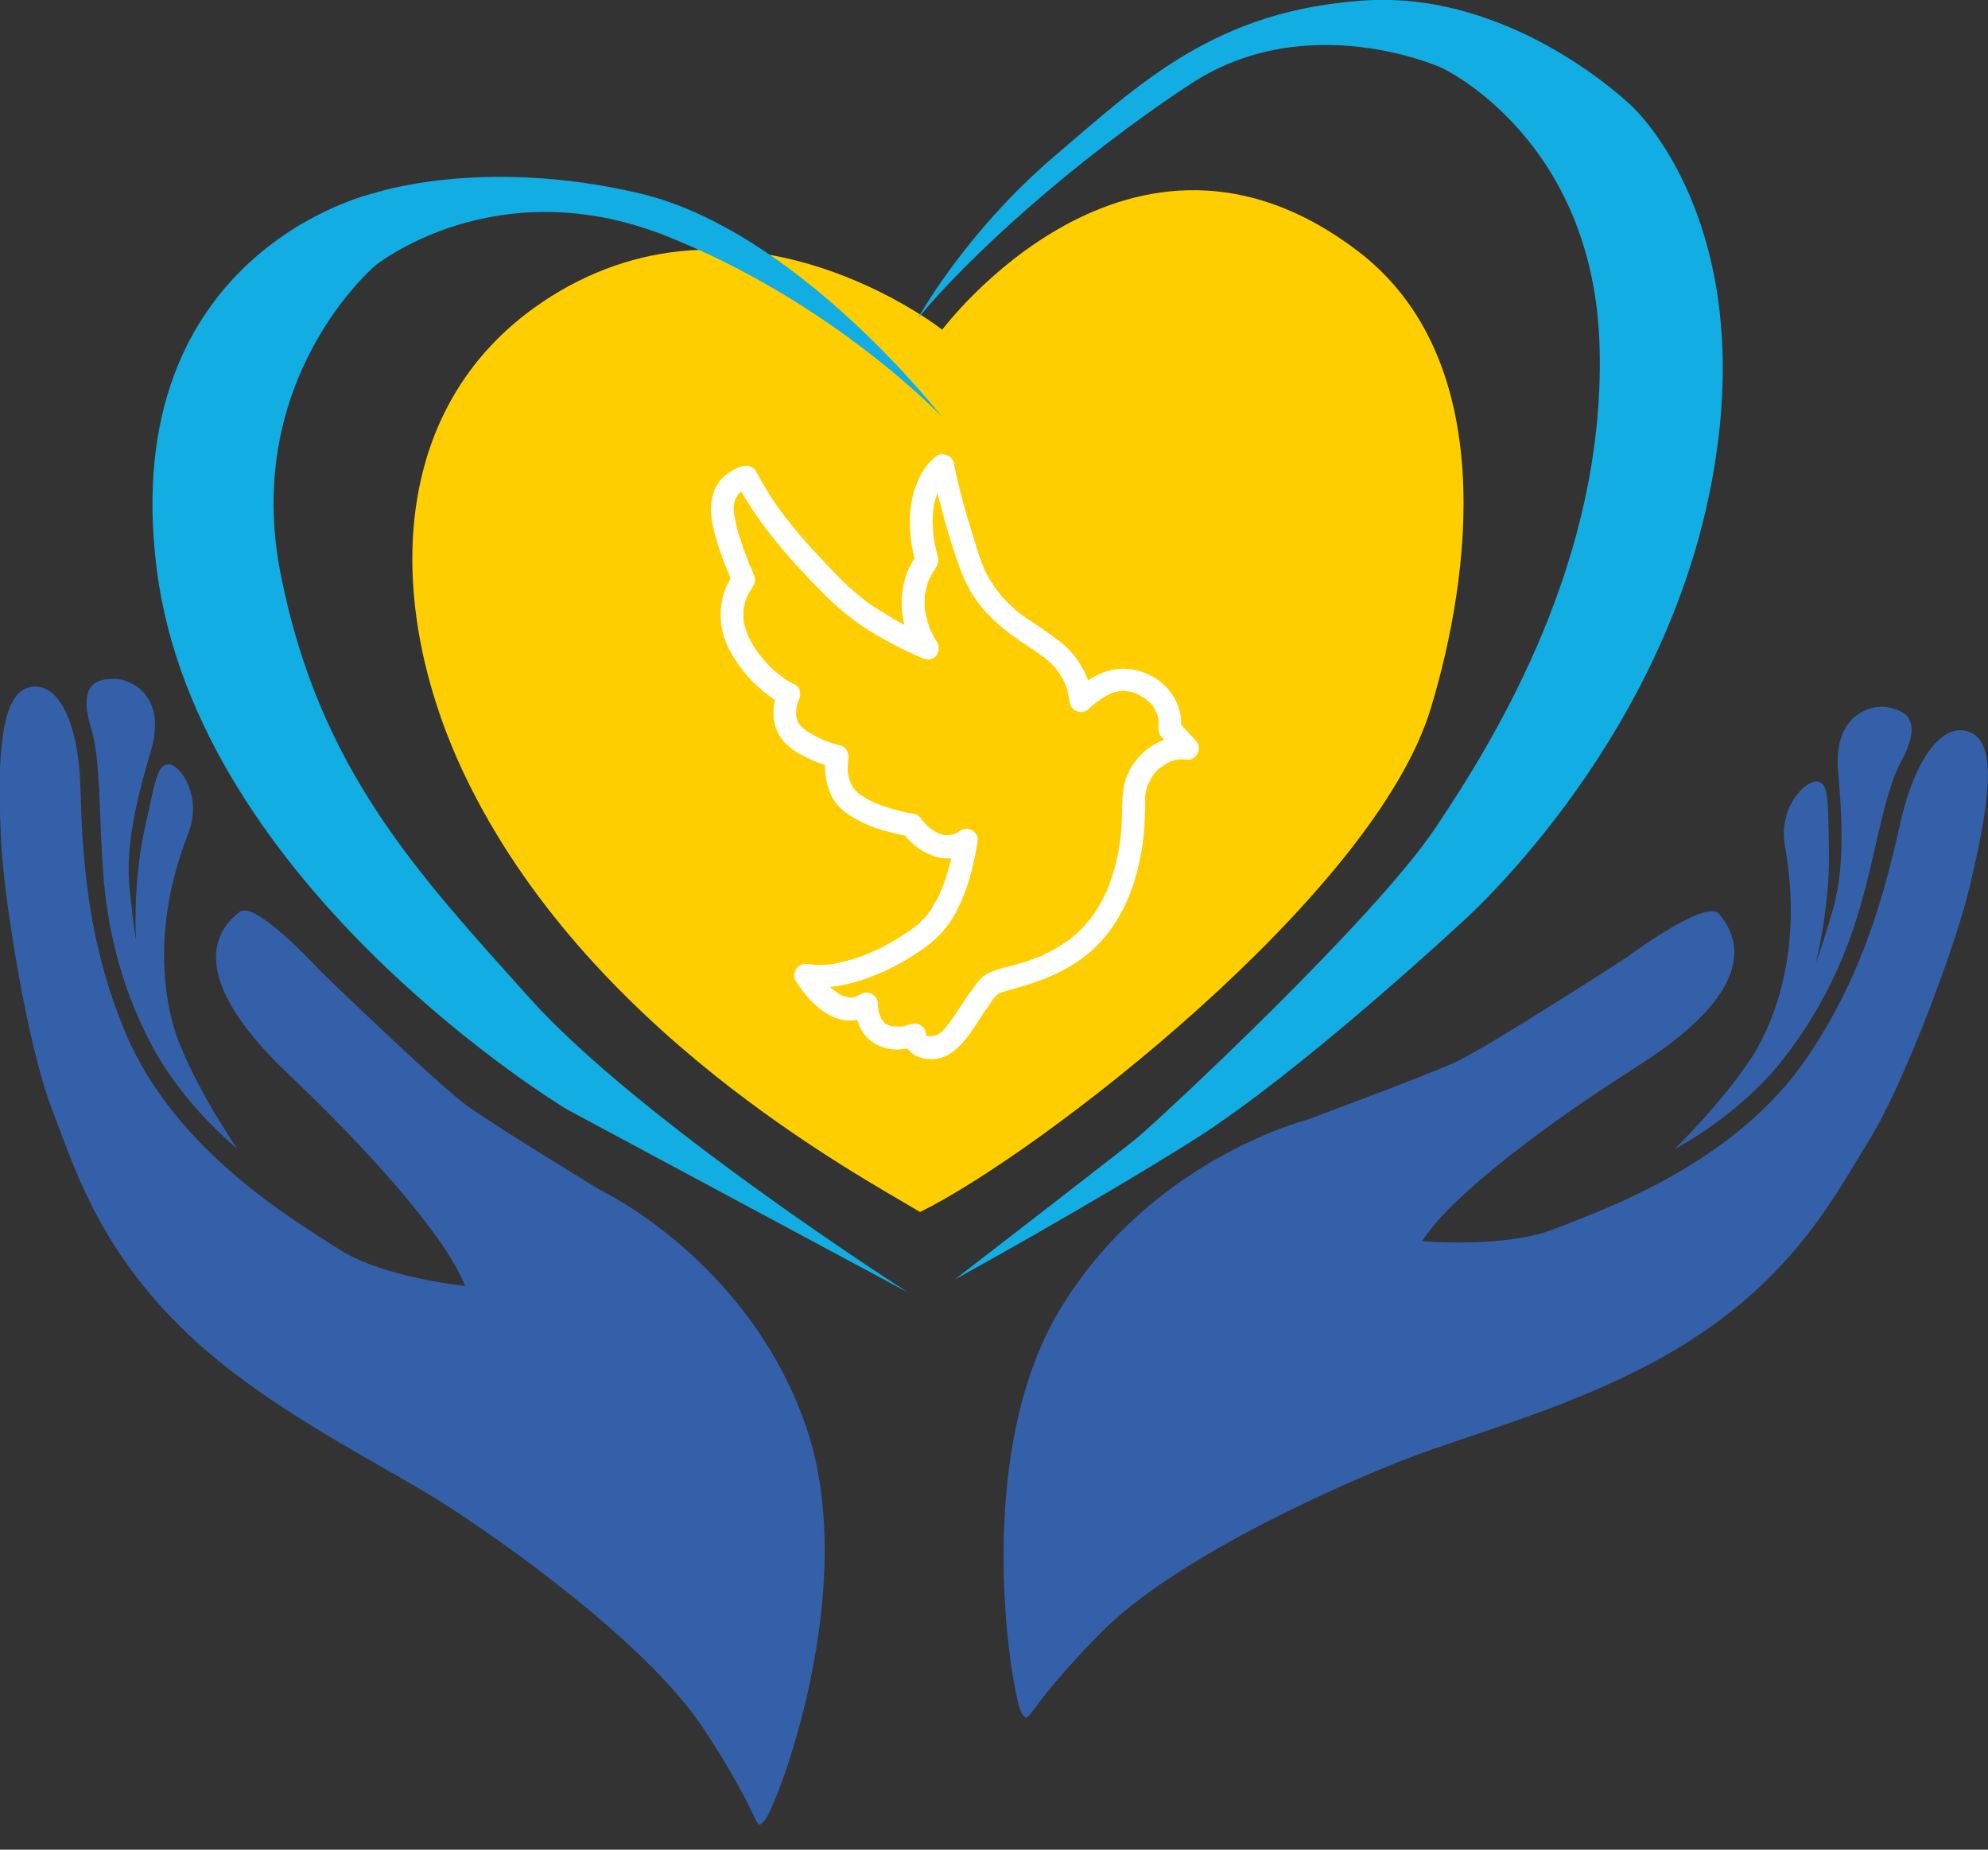 <svg width="43" height="40" viewBox="0 0 43 40" fill="none" xmlns="http://www.w3.org/2000/svg" xmlns:xlink="http://www.w3.org/1999/xlink">
	<rect x="0" y="0" width="43" height="40" fill="#333333" stroke="none"/>
	<desc>
			Created with Pixso.
	</desc>
	<defs/>
	<path id="Vector" d="M19.9 26.21C18.52 25.38 12.67 22.27 10.04 16.74C8.3 13.07 8.34 8.66 11.92 6.41C16.12 3.77 20.38 7.13 20.38 7.13C20.38 7.13 24.45 1.68 29.37 5.43C32.44 7.77 31.81 12.47 30.95 15.31C29.74 19.36 22.44 24.97 19.9 26.21Z" fill="#FFCE00" fill-opacity="1" fill-rule="nonzero"/>
	<path id="Vector" d="M17.4 30.75C16.13 27.22 12.99 25.74 12.99 25.74C12.99 25.74 10.79 24.4 10.14 23.94C9.49 23.48 6.93 21 6.93 21C6.93 21 5.52 19.45 5.18 19.72C4.84 19.99 3.81 20.93 6.25 23.24C8.68 25.55 9.55 26.87 9.77 27.24C9.99 27.61 10.06 27.81 10.06 27.81C10.06 27.81 8.29 27.63 7.34 27.02C6.39 26.41 3.8 24.9 2.72 22.35C1.87 20.33 1.78 18.47 1.74 17.04C1.7 15.6 1.24 14.66 0.58 14.88C-0.08 15.11 -0.03 16.9 0.02 18.13C0.07 19.35 0.58 22.56 1.11 23.95C1.65 25.33 2.24 27.51 4.99 29.64C6.54 30.83 8.29 31.71 9.38 32.38C10.47 33.05 13.93 35.42 15.23 37.4C16.53 39.38 16.3 39.62 16.53 39.38C16.77 39.15 18.68 34.28 17.4 30.75L17.4 30.75Z" fill="#3460A9" fill-opacity="1" fill-rule="nonzero"/>
	<path id="Vector" d="M1.98 15.78C1.66 14.75 2.13 14.69 2.44 14.68C2.75 14.66 3.64 14.98 3.26 16.25C2.85 17.63 2.72 18.48 2.81 19.28C2.89 20.08 2.94 20.33 2.94 20.33C2.94 20.33 2.87 19.12 3.12 17.97C3.37 16.82 3.41 16.53 3.65 16.53C3.89 16.53 4.39 17.2 4.07 18.03C3.16 20.35 3.67 22.07 3.9 22.61C4.34 23.7 5.13 24.84 5.13 24.84C5.13 24.84 3.97 23.91 3.28 22.6C2.31 20.77 2.25 19.12 2.21 18.55C2.15 17.63 2.17 16.42 1.98 15.78L1.98 15.78Z" fill="#3460A9" fill-opacity="1" fill-rule="nonzero"/>
	<path id="Vector" d="M22.92 28.33C24.87 25.08 28.26 24.22 28.26 24.22C28.26 24.22 30.71 23.31 31.44 22.99C32.17 22.66 35.19 20.7 35.19 20.7C35.19 20.7 36.89 19.43 37.18 19.76C37.46 20.1 38.3 21.23 35.43 23.05C32.57 24.87 31.45 26.01 31.16 26.33C30.87 26.66 30.76 26.84 30.76 26.84C30.76 26.84 32.55 27 33.61 26.58C34.68 26.16 37.54 25.17 39.1 22.85C40.34 21.02 40.79 19.19 41.11 17.77C41.43 16.36 42.07 15.52 42.68 15.87C43.29 16.21 42.88 17.99 42.6 19.19C42.32 20.39 41.18 23.48 40.38 24.74C39.59 26.01 38.58 28.05 35.43 29.63C33.67 30.52 31.76 31.04 30.55 31.5C29.34 31.95 25.45 33.62 23.78 35.34C22.1 37.05 22.29 37.33 22.1 37.05C21.91 36.77 20.97 31.57 22.92 28.33L22.92 28.33Z" fill="#3460A9" fill-opacity="1" fill-rule="nonzero"/>
	<path id="Vector" d="M41.11 16.49C41.63 15.53 41.18 15.38 40.87 15.3C40.57 15.22 39.63 15.37 39.76 16.71C39.89 18.15 39.85 19.01 39.61 19.79C39.38 20.57 39.28 20.81 39.28 20.81C39.28 20.81 39.58 19.62 39.56 18.43C39.54 17.24 39.55 16.95 39.31 16.9C39.08 16.86 38.45 17.43 38.61 18.31C39.05 20.79 38.21 22.38 37.88 22.88C37.23 23.87 36.22 24.85 36.22 24.85C36.22 24.85 37.56 24.16 38.5 22.99C39.81 21.37 40.2 19.74 40.35 19.19C40.59 18.28 40.79 17.08 41.11 16.49L41.11 16.49Z" fill="#3460A9" fill-opacity="1" fill-rule="nonzero"/>
	<path id="Vector" d="M19.85 6.89C19.85 6.89 20.86 5.05 22.77 3.41C24.68 1.78 26.29 0.22 29.52 0.01C32.76 -0.2 35.3 2.3 35.3 2.3C35.3 2.3 38.12 4.84 37 10.54C35.89 16.24 31.57 19.99 31.57 19.99C31.57 19.99 28.16 23.16 25.87 24.62C23.57 26.07 20.65 27.67 20.65 27.67C20.65 27.67 24.06 25.04 24.58 24.62C25.1 24.19 29.73 19.88 31.05 17.9C32.38 15.92 34.71 12.1 34.6 7.55C34.5 3 31.19 1.47 31.19 1.47C31.19 1.47 28.3 0.15 25.76 1.81C23.22 3.48 20.93 5.57 19.85 6.89L19.85 6.89Z" fill="#12ADE2" fill-opacity="1" fill-rule="nonzero"/>
	<path id="Vector" d="M20.37 9.01C20.37 9.01 17.24 4.98 13.83 4.18C10.42 3.38 8.08 4.18 8.08 4.18C8.08 4.18 2.52 5.43 3.39 12.31C4.26 19.19 12.26 23.99 12.26 23.99L19.64 27.95C19.64 27.95 13.86 24.26 11.46 21.59C9.06 18.91 6.9 16.65 6.07 12.41C5.23 8.17 8.12 5.74 8.12 5.74C8.12 5.74 10.69 3.66 14.35 5.08C18 6.51 20.37 9.01 20.37 9.01L20.37 9.01Z" fill="#12ADE2" fill-opacity="1" fill-rule="nonzero"/>
	<path id="Vector" d="M25.53 15.83C25.58 15.59 25.53 15.33 25.41 15.11C25.16 14.64 24.56 14.37 24.04 14.49C23.72 14.56 23.44 14.76 23.2 14.99L23.63 15.16C23.61 14.89 23.52 14.62 23.38 14.39C23.25 14.17 23.07 13.97 22.85 13.82C22.69 13.69 22.51 13.58 22.34 13.46C22.25 13.4 22.17 13.35 22.09 13.29C22.05 13.25 22.13 13.32 22.09 13.29C22.08 13.28 22.07 13.27 22.06 13.27C22.04 13.25 22.02 13.23 22 13.22C21.96 13.18 21.92 13.15 21.88 13.11C21.8 13.04 21.73 12.96 21.66 12.89C21.64 12.86 21.62 12.84 21.61 12.82C21.6 12.81 21.59 12.8 21.58 12.79C21.55 12.75 21.61 12.83 21.59 12.8C21.55 12.75 21.51 12.7 21.48 12.64C21.41 12.54 21.35 12.44 21.3 12.33C21.29 12.3 21.27 12.27 21.26 12.23C21.26 12.24 21.28 12.28 21.26 12.24C21.26 12.22 21.25 12.2 21.24 12.19C21.21 12.11 21.19 12.04 21.16 11.96C21.07 11.67 20.98 11.38 20.89 11.08C20.79 10.73 20.7 10.37 20.63 10.01C20.6 9.86 20.39 9.77 20.26 9.86C19.84 10.18 19.68 10.77 19.68 11.28C19.68 11.59 19.73 11.9 19.81 12.2L19.87 11.96C19.54 12.35 19.44 12.92 19.54 13.41C19.59 13.67 19.71 13.93 19.85 14.15L20.18 13.81C19.81 13.65 19.45 13.47 19.11 13.25C19.02 13.2 18.94 13.14 18.85 13.09C18.81 13.06 18.77 13.03 18.73 13C18.71 12.99 18.69 12.97 18.68 12.96C18.67 12.95 18.65 12.94 18.64 12.93C18.66 12.95 18.66 12.94 18.64 12.93C18.48 12.8 18.32 12.66 18.17 12.51C17.89 12.22 17.61 11.93 17.35 11.63C17.24 11.5 17.14 11.38 17.04 11.25C17.03 11.24 17.02 11.22 17 11.21C17 11.2 17 11.2 16.99 11.19C16.97 11.17 17.02 11.23 17 11.2C16.98 11.17 16.95 11.14 16.93 11.11C16.89 11.06 16.85 11 16.81 10.95C16.64 10.7 16.49 10.45 16.35 10.19C16.3 10.09 16.18 10.06 16.07 10.08C15.93 10.11 15.81 10.19 15.7 10.27C15.49 10.44 15.38 10.71 15.38 10.98C15.37 11.2 15.43 11.43 15.49 11.65C15.55 11.86 15.63 12.08 15.71 12.28C15.76 12.41 15.82 12.54 15.87 12.67L15.91 12.37C15.63 12.69 15.54 13.15 15.61 13.56C15.66 13.89 15.84 14.2 16.04 14.46C16.21 14.69 16.41 14.88 16.64 15.05C16.73 15.12 16.83 15.19 16.94 15.23L16.85 14.9C16.71 15.19 16.68 15.54 16.82 15.83C16.91 16.03 17.09 16.18 17.27 16.29C17.43 16.38 17.6 16.46 17.77 16.52C17.86 16.55 17.95 16.58 18.04 16.6L17.87 16.3C17.81 16.6 17.85 16.92 17.98 17.2C18.09 17.44 18.3 17.6 18.53 17.72C18.76 17.85 19.01 17.94 19.27 18C19.41 18.04 19.56 18.07 19.71 18.09L19.5 17.96C19.65 18.2 19.89 18.4 20.16 18.5C20.46 18.62 20.83 18.57 21.07 18.35L20.65 18.18C20.65 18.22 20.67 18.09 20.66 18.14C20.65 18.17 20.65 18.2 20.64 18.23C20.63 18.34 20.61 18.44 20.58 18.54C20.55 18.68 20.51 18.81 20.47 18.95C20.44 19.03 20.42 19.1 20.39 19.18C20.38 19.2 20.37 19.22 20.37 19.24C20.36 19.24 20.36 19.25 20.36 19.26C20.34 19.3 20.36 19.24 20.36 19.24C20.34 19.28 20.33 19.33 20.31 19.37C20.27 19.44 20.23 19.51 20.19 19.58C20.17 19.62 20.15 19.65 20.13 19.69C20.11 19.7 20.1 19.72 20.09 19.74C20.08 19.75 20.04 19.8 20.07 19.77C20.09 19.74 20.05 19.79 20.04 19.8C20.03 19.81 20.02 19.83 20.01 19.84C19.98 19.87 19.95 19.9 19.92 19.93C19.89 19.96 19.86 19.99 19.83 20.01C19.81 20.03 19.79 20.04 19.77 20.06C19.75 20.08 19.81 20.03 19.78 20.05C19.77 20.06 19.76 20.07 19.74 20.08C19.57 20.2 19.39 20.32 19.2 20.42C19.11 20.47 19.02 20.52 18.92 20.56C18.9 20.57 18.87 20.58 18.85 20.59C18.83 20.6 18.76 20.63 18.82 20.61C18.76 20.63 18.71 20.65 18.66 20.67C18.45 20.75 18.22 20.81 18 20.85C17.99 20.85 17.97 20.85 17.96 20.85C17.99 20.85 18 20.85 17.97 20.85C17.94 20.86 17.92 20.86 17.89 20.86C17.84 20.86 17.79 20.87 17.74 20.87C17.69 20.87 17.64 20.87 17.59 20.86C17.56 20.86 17.54 20.85 17.52 20.86C17.52 20.86 17.58 20.87 17.54 20.86C17.52 20.86 17.51 20.85 17.49 20.85C17.39 20.83 17.3 20.86 17.23 20.94C17.17 21.02 17.16 21.13 17.21 21.21C17.3 21.35 17.4 21.49 17.51 21.61C17.71 21.82 17.96 22.01 18.25 22.06C18.47 22.09 18.68 22.05 18.86 21.93L18.49 21.72C18.49 21.9 18.54 22.09 18.62 22.25C18.79 22.58 19.16 22.73 19.51 22.69C19.65 22.68 19.78 22.65 19.91 22.59L19.54 22.38C19.54 22.47 19.57 22.57 19.61 22.64C19.71 22.81 19.88 22.89 20.07 22.9C20.26 22.92 20.44 22.87 20.59 22.76C20.73 22.66 20.85 22.52 20.96 22.38C21.06 22.24 21.15 22.1 21.24 21.96C21.28 21.89 21.33 21.82 21.38 21.76C21.4 21.73 21.42 21.7 21.44 21.67C21.45 21.65 21.46 21.64 21.47 21.62C21.5 21.57 21.44 21.66 21.47 21.62C21.51 21.57 21.55 21.53 21.59 21.49C21.63 21.46 21.55 21.52 21.58 21.5C21.59 21.5 21.6 21.49 21.61 21.48C21.61 21.48 21.63 21.47 21.63 21.47C21.58 21.51 21.58 21.49 21.61 21.48C21.71 21.44 21.81 21.42 21.9 21.39C22.62 21.2 23.32 20.91 23.83 20.34C24.42 19.68 24.67 18.81 24.75 17.94C24.76 17.79 24.76 17.63 24.77 17.48C24.77 17.41 24.77 17.35 24.77 17.29C24.77 17.26 24.77 17.24 24.77 17.22C24.77 17.21 24.78 17.13 24.77 17.18C24.77 17.22 24.78 17.14 24.78 17.13C24.79 17.11 24.79 17.08 24.8 17.06C24.81 17.03 24.81 17.01 24.82 16.99C24.82 16.98 24.83 16.97 24.83 16.96C24.85 16.92 24.83 16.96 24.83 16.97C24.85 16.93 24.87 16.88 24.9 16.83C24.91 16.81 24.92 16.79 24.93 16.78C24.94 16.77 24.95 16.76 24.95 16.75C24.97 16.73 24.96 16.72 24.95 16.76C24.96 16.72 25.01 16.68 25.04 16.65C25.06 16.64 25.07 16.62 25.09 16.61C25.1 16.6 25.1 16.59 25.11 16.59C25.15 16.56 25.11 16.59 25.1 16.59C25.15 16.58 25.19 16.54 25.23 16.51C25.25 16.5 25.27 16.49 25.29 16.48C25.31 16.47 25.31 16.46 25.28 16.49C25.28 16.48 25.3 16.48 25.31 16.47C25.36 16.46 25.4 16.44 25.45 16.43C25.46 16.43 25.47 16.43 25.48 16.43C25.52 16.42 25.43 16.43 25.47 16.43C25.49 16.43 25.51 16.42 25.54 16.42C25.59 16.42 25.64 16.42 25.69 16.43C25.78 16.44 25.88 16.36 25.91 16.28C25.95 16.19 25.93 16.08 25.86 16.01C25.73 15.87 25.6 15.73 25.47 15.59C25.39 15.5 25.21 15.5 25.13 15.59C25.03 15.69 25.03 15.84 25.13 15.94C25.26 16.08 25.39 16.22 25.52 16.36C25.57 16.22 25.63 16.08 25.69 15.94C25.25 15.89 24.83 16.11 24.57 16.45C24.44 16.61 24.35 16.8 24.31 17.01C24.27 17.18 24.28 17.34 24.27 17.51C24.27 17.67 24.26 17.82 24.25 17.97C24.25 18.02 24.24 18.06 24.24 18.1C24.24 18.12 24.23 18.14 24.23 18.17C24.23 18.18 24.23 18.19 24.23 18.2C24.22 18.25 24.23 18.16 24.23 18.19C24.21 18.28 24.2 18.38 24.18 18.47C24.14 18.67 24.09 18.86 24.02 19.05C24.01 19.1 23.99 19.14 23.97 19.19C23.97 19.2 23.96 19.21 23.96 19.23C23.94 19.26 23.97 19.19 23.96 19.22C23.95 19.25 23.94 19.28 23.92 19.3C23.88 19.4 23.83 19.49 23.78 19.58C23.72 19.68 23.66 19.77 23.59 19.86C23.59 19.87 23.56 19.9 23.58 19.88C23.6 19.85 23.57 19.89 23.57 19.89C23.55 19.91 23.53 19.93 23.51 19.95C23.48 20 23.44 20.04 23.4 20.08C23.33 20.15 23.25 20.22 23.18 20.28C23.17 20.29 23.16 20.3 23.15 20.31C23.11 20.34 23.15 20.31 23.15 20.3C23.15 20.32 23.11 20.34 23.09 20.35C23.05 20.37 23.01 20.4 22.97 20.43C22.82 20.53 22.65 20.61 22.49 20.69C22.45 20.7 22.5 20.68 22.5 20.68C22.5 20.68 22.48 20.69 22.47 20.69C22.45 20.7 22.43 20.71 22.41 20.71C22.37 20.73 22.34 20.74 22.29 20.76C22.22 20.79 22.15 20.81 22.07 20.83C21.85 20.9 21.6 20.94 21.39 21.04C21.27 21.1 21.18 21.19 21.11 21.29C21.01 21.42 20.91 21.56 20.82 21.7C20.73 21.84 20.64 21.98 20.54 22.11C20.54 22.12 20.53 22.13 20.53 22.14C20.53 22.13 20.56 22.09 20.54 22.12C20.53 22.14 20.51 22.15 20.5 22.16C20.48 22.19 20.45 22.22 20.43 22.25C20.41 22.27 20.38 22.3 20.36 22.32C20.34 22.33 20.33 22.34 20.32 22.35C20.32 22.35 20.37 22.31 20.34 22.33C20.33 22.34 20.32 22.34 20.32 22.35C20.29 22.37 20.26 22.38 20.24 22.39C20.21 22.41 20.3 22.37 20.27 22.38C20.26 22.38 20.26 22.39 20.25 22.39C20.24 22.39 20.22 22.4 20.21 22.4C20.2 22.4 20.17 22.41 20.17 22.41C20.17 22.41 20.23 22.4 20.18 22.4C20.15 22.41 20.13 22.41 20.11 22.41C20.1 22.41 20.04 22.4 20.08 22.41C20.13 22.42 20.07 22.4 20.05 22.4C20 22.39 20.09 22.42 20.06 22.41C20.05 22.4 20.04 22.39 20.03 22.39C20 22.37 20.07 22.43 20.04 22.39C20.04 22.39 20.03 22.39 20.03 22.38C20.01 22.36 20.06 22.43 20.05 22.41C20.04 22.4 20.01 22.33 20.03 22.38C20.05 22.43 20.03 22.38 20.03 22.36C20.03 22.36 20.03 22.34 20.03 22.34C20.02 22.34 20.04 22.41 20.03 22.4C20.03 22.4 20.03 22.39 20.03 22.39C20.03 22.39 20.03 22.38 20.03 22.38C20.03 22.29 19.98 22.21 19.91 22.17C19.83 22.12 19.74 22.13 19.66 22.17C19.78 22.11 19.66 22.16 19.62 22.17C19.59 22.18 19.56 22.19 19.53 22.2C19.52 22.2 19.51 22.2 19.49 22.2C19.53 22.2 19.54 22.2 19.51 22.2C19.49 22.2 19.47 22.2 19.45 22.2C19.41 22.2 19.36 22.2 19.31 22.2C19.37 22.2 19.28 22.19 19.27 22.19C19.25 22.18 19.23 22.17 19.21 22.17C19.18 22.16 19.18 22.16 19.2 22.17C19.19 22.16 19.19 22.16 19.18 22.15C19.16 22.14 19.15 22.14 19.14 22.13C19.1 22.11 19.18 22.17 19.13 22.12C19.12 22.11 19.11 22.1 19.1 22.08C19.09 22.07 19.08 22.06 19.07 22.04C19.06 22.03 19.06 22.02 19.05 22C19.05 21.99 19.02 21.94 19.04 21.98C19.06 22.02 19.04 21.97 19.03 21.96C19.03 21.95 19.02 21.93 19.02 21.92C19.01 21.89 19.01 21.87 19 21.84C19 21.82 18.98 21.74 18.99 21.79C19 21.85 18.99 21.78 18.99 21.77C18.99 21.75 18.99 21.73 18.99 21.71C18.99 21.53 18.78 21.4 18.62 21.5C18.59 21.52 18.54 21.53 18.52 21.55C18.52 21.55 18.57 21.53 18.55 21.54C18.54 21.54 18.53 21.55 18.52 21.55C18.51 21.56 18.49 21.56 18.47 21.56C18.46 21.57 18.44 21.57 18.43 21.57C18.4 21.58 18.49 21.57 18.45 21.57C18.45 21.57 18.44 21.57 18.44 21.57C18.4 21.57 18.37 21.57 18.34 21.57C18.32 21.57 18.38 21.57 18.37 21.57C18.37 21.57 18.36 21.57 18.35 21.57C18.34 21.57 18.32 21.56 18.31 21.56C18.28 21.55 18.25 21.54 18.22 21.53C18.19 21.52 18.27 21.56 18.25 21.54C18.24 21.54 18.23 21.54 18.23 21.54C18.22 21.53 18.2 21.52 18.19 21.52C18.16 21.5 18.13 21.48 18.11 21.47C18.08 21.45 18.06 21.43 18.04 21.42C18.01 21.4 18.08 21.45 18.06 21.43C18.05 21.43 18.05 21.42 18.04 21.42C18.03 21.41 18.02 21.4 18 21.39C17.96 21.35 17.92 21.31 17.88 21.27C17.84 21.23 17.8 21.18 17.77 21.14C17.76 21.13 17.75 21.12 17.75 21.11C17.72 21.08 17.79 21.17 17.76 21.13C17.75 21.11 17.73 21.1 17.72 21.08C17.69 21.04 17.67 21 17.64 20.96L17.36 21.32C17.78 21.4 18.22 21.33 18.62 21.2C19.06 21.06 19.48 20.85 19.86 20.59C20.03 20.48 20.2 20.35 20.34 20.2C20.47 20.06 20.58 19.91 20.67 19.74C20.83 19.44 20.95 19.11 21.03 18.77C21.08 18.57 21.12 18.37 21.15 18.17C21.16 18.07 21.08 17.98 21 17.94C20.9 17.9 20.8 17.93 20.73 17.99C20.7 18.02 20.76 17.97 20.76 17.97C20.76 17.97 20.72 18 20.71 18C20.69 18.01 20.67 18.02 20.65 18.04C20.62 18.05 20.7 18.02 20.67 18.03C20.66 18.03 20.66 18.03 20.65 18.03C20.63 18.04 20.61 18.05 20.6 18.05C20.59 18.05 20.53 18.06 20.53 18.06C20.53 18.06 20.59 18.06 20.56 18.06C20.55 18.06 20.54 18.06 20.53 18.06C20.51 18.06 20.48 18.06 20.46 18.06C20.45 18.06 20.44 18.06 20.43 18.06C20.39 18.06 20.49 18.07 20.42 18.06C20.41 18.05 20.29 18.03 20.29 18.02C20.29 18.02 20.33 18.04 20.31 18.02C20.3 18.02 20.29 18.02 20.28 18.01C20.26 18 20.23 17.99 20.21 17.97C20.19 17.96 20.18 17.95 20.16 17.94C20.15 17.94 20.1 17.9 20.13 17.92C20.16 17.94 20.11 17.91 20.11 17.9C20.09 17.89 20.08 17.87 20.06 17.86C20.02 17.82 19.98 17.78 19.94 17.73C19.9 17.69 19.98 17.78 19.94 17.73C19.94 17.73 19.93 17.72 19.93 17.71C19.87 17.63 19.81 17.6 19.71 17.59C19.7 17.59 19.67 17.58 19.73 17.59C19.79 17.6 19.73 17.59 19.72 17.59C19.69 17.58 19.67 17.58 19.65 17.58C19.59 17.57 19.53 17.55 19.47 17.54C19.31 17.5 19.15 17.45 19 17.39C18.99 17.39 18.98 17.39 18.97 17.38C18.94 17.37 19.01 17.4 18.97 17.38C18.95 17.37 18.93 17.37 18.91 17.36C18.86 17.33 18.82 17.31 18.77 17.29C18.73 17.26 18.69 17.24 18.65 17.21C18.63 17.2 18.61 17.19 18.59 17.18C18.57 17.16 18.59 17.16 18.6 17.18C18.6 17.18 18.58 17.17 18.57 17.16C18.55 17.14 18.52 17.11 18.49 17.08C18.49 17.08 18.47 17.06 18.47 17.06C18.47 17.06 18.5 17.1 18.49 17.08C18.48 17.06 18.46 17.04 18.45 17.03C18.44 17 18.42 16.97 18.4 16.94C18.38 16.88 18.42 16.98 18.4 16.94C18.4 16.92 18.39 16.9 18.38 16.88C18.37 16.85 18.36 16.81 18.35 16.77C18.35 16.76 18.35 16.74 18.34 16.72C18.33 16.67 18.35 16.78 18.34 16.72C18.34 16.66 18.33 16.6 18.34 16.54C18.34 16.5 18.34 16.46 18.35 16.42C18.35 16.39 18.33 16.49 18.34 16.45C18.34 16.45 18.34 16.44 18.34 16.44C18.34 16.43 18.34 16.43 18.35 16.42C18.37 16.3 18.31 16.15 18.17 16.12C18.11 16.11 18.05 16.09 17.99 16.07C17.93 16.05 17.86 16.02 17.8 16C17.76 15.98 17.85 16.02 17.79 16C17.78 15.99 17.76 15.98 17.74 15.97C17.71 15.96 17.67 15.94 17.64 15.92C17.56 15.88 17.49 15.84 17.42 15.79C17.37 15.75 17.45 15.81 17.42 15.78C17.4 15.77 17.39 15.76 17.37 15.75C17.36 15.73 17.34 15.72 17.33 15.71C17.32 15.7 17.32 15.69 17.31 15.68C17.31 15.68 17.27 15.63 17.29 15.66C17.31 15.69 17.29 15.66 17.29 15.66C17.28 15.65 17.28 15.64 17.27 15.63C17.26 15.62 17.24 15.56 17.25 15.59C17.27 15.62 17.24 15.57 17.24 15.56C17.23 15.54 17.23 15.51 17.22 15.49C17.22 15.49 17.22 15.46 17.22 15.46C17.22 15.46 17.22 15.52 17.22 15.48C17.22 15.46 17.22 15.44 17.22 15.42C17.22 15.39 17.23 15.35 17.23 15.31C17.23 15.37 17.22 15.36 17.22 15.34C17.23 15.33 17.23 15.31 17.23 15.3C17.23 15.29 17.24 15.27 17.24 15.25C17.25 15.22 17.26 15.19 17.27 15.16C17.27 15.15 17.28 15.13 17.29 15.11C17.26 15.2 17.27 15.16 17.28 15.14C17.33 15.03 17.32 14.86 17.19 14.8C17.11 14.77 17.04 14.72 16.97 14.68C16.94 14.65 16.9 14.63 16.87 14.6C16.85 14.59 16.82 14.56 16.88 14.61C16.87 14.6 16.86 14.6 16.85 14.59C16.83 14.57 16.8 14.55 16.78 14.53C16.69 14.46 16.61 14.37 16.53 14.28C16.51 14.26 16.49 14.23 16.46 14.2C16.46 14.19 16.45 14.18 16.44 14.17C16.47 14.23 16.44 14.17 16.43 14.16C16.38 14.1 16.34 14.03 16.3 13.97C16.26 13.9 16.22 13.84 16.19 13.77C16.18 13.75 16.17 13.73 16.17 13.72C16.19 13.76 16.16 13.7 16.16 13.69C16.14 13.65 16.13 13.61 16.12 13.57C16.11 13.54 16.1 13.5 16.09 13.46C16.09 13.45 16.09 13.42 16.08 13.42L16.09 13.45C16.09 13.44 16.08 13.43 16.08 13.41C16.08 13.35 16.08 13.28 16.08 13.21C16.08 13.2 16.08 13.19 16.08 13.18C16.09 13.15 16.1 13.13 16.08 13.18C16.09 13.16 16.09 13.13 16.1 13.1C16.11 13.05 16.12 13 16.14 12.95C16.14 12.94 16.15 12.92 16.15 12.91C16.17 12.86 16.14 12.94 16.15 12.92C16.16 12.9 16.17 12.88 16.18 12.86C16.2 12.82 16.22 12.79 16.24 12.76C16.25 12.74 16.27 12.71 16.28 12.69C16.3 12.67 16.23 12.75 16.26 12.72C16.26 12.72 16.26 12.72 16.26 12.72C16.34 12.62 16.35 12.52 16.3 12.42C16.29 12.39 16.28 12.37 16.27 12.35C16.27 12.34 16.26 12.33 16.26 12.31C16.25 12.3 16.23 12.25 16.25 12.3C16.27 12.35 16.24 12.28 16.24 12.27C16.23 12.25 16.22 12.23 16.21 12.21C16.14 12.03 16.07 11.84 16.01 11.65C15.97 11.54 15.94 11.43 15.92 11.32C15.91 11.28 15.9 11.23 15.89 11.18C15.89 11.17 15.88 11.15 15.88 11.14C15.88 11.13 15.87 11.09 15.88 11.13C15.89 11.18 15.88 11.13 15.88 11.13C15.88 11.11 15.88 11.1 15.87 11.08C15.87 11.04 15.87 11 15.87 10.96C15.87 10.95 15.88 10.9 15.88 10.9L15.87 10.93C15.87 10.92 15.88 10.9 15.88 10.89C15.88 10.88 15.89 10.86 15.89 10.84C15.9 10.82 15.92 10.79 15.91 10.77L15.9 10.8C15.91 10.79 15.91 10.78 15.91 10.78C15.92 10.76 15.93 10.75 15.94 10.74C15.95 10.72 15.96 10.7 15.97 10.68C15.94 10.74 15.95 10.71 15.96 10.7C15.97 10.69 15.98 10.68 15.99 10.67C16.01 10.65 16.03 10.63 16.04 10.62C16.08 10.59 15.99 10.65 16.03 10.63C16.04 10.62 16.05 10.62 16.06 10.61C16.09 10.59 16.12 10.58 16.15 10.56C16.19 10.54 16.09 10.58 16.12 10.57C16.13 10.57 16.13 10.57 16.14 10.56C16.15 10.56 16.16 10.56 16.17 10.55C16.18 10.55 16.19 10.55 16.2 10.55L15.92 10.43C16.2 10.94 16.53 11.42 16.91 11.86C17.16 12.16 17.43 12.45 17.71 12.73C18.01 13.05 18.34 13.33 18.71 13.58C19.08 13.82 19.51 14.04 19.94 14.23C20.04 14.27 20.16 14.28 20.24 14.19C20.31 14.11 20.33 13.99 20.27 13.89C20.24 13.84 20.2 13.78 20.17 13.72C20.16 13.69 20.15 13.66 20.13 13.64C20.13 13.62 20.12 13.61 20.11 13.6C20.1 13.57 20.13 13.63 20.11 13.58C20.07 13.48 20.04 13.37 20.02 13.26C20.01 13.25 20.01 13.23 20.01 13.22C20.01 13.21 20 13.17 20.01 13.21C20.01 13.25 20 13.17 20 13.16C20 13.11 20 13.06 20 13.01C20 12.97 20 12.93 20 12.89C20.01 12.88 20.01 12.87 20.01 12.86C20.01 12.83 20 12.91 20 12.88C20.01 12.86 20.01 12.83 20.02 12.81C20.03 12.74 20.05 12.66 20.07 12.59C20.08 12.58 20.08 12.56 20.09 12.55C20.09 12.54 20.12 12.49 20.1 12.53C20.08 12.58 20.1 12.52 20.11 12.51C20.11 12.5 20.12 12.48 20.13 12.47C20.16 12.4 20.2 12.34 20.25 12.27C20.26 12.25 20.2 12.34 20.22 12.3C20.28 12.23 20.31 12.16 20.29 12.06C20.26 11.94 20.23 11.82 20.21 11.7C20.2 11.67 20.2 11.65 20.2 11.62C20.19 11.61 20.18 11.58 20.2 11.63C20.19 11.62 20.19 11.6 20.19 11.59C20.19 11.54 20.18 11.48 20.18 11.43C20.17 11.33 20.17 11.24 20.18 11.14C20.18 11.1 20.18 11.06 20.19 11.02C20.19 11.01 20.19 11 20.19 10.99C20.19 11.06 20.19 11.03 20.19 11.02C20.19 10.99 20.2 10.97 20.2 10.95C20.21 10.88 20.23 10.81 20.25 10.74C20.26 10.71 20.27 10.68 20.28 10.65C20.29 10.64 20.29 10.63 20.3 10.61C20.31 10.58 20.28 10.64 20.28 10.64C20.29 10.63 20.29 10.62 20.3 10.61C20.32 10.57 20.34 10.52 20.37 10.47C20.4 10.43 20.42 10.39 20.45 10.35C20.46 10.33 20.41 10.41 20.44 10.37C20.45 10.36 20.45 10.35 20.46 10.35C20.47 10.33 20.48 10.32 20.49 10.31C20.51 10.29 20.52 10.27 20.54 10.26C20.58 10.22 20.54 10.26 20.51 10.28L20.15 10.13C20.21 10.43 20.29 10.72 20.37 11.01C20.44 11.3 20.52 11.56 20.61 11.84C20.7 12.13 20.8 12.42 20.94 12.69C21.16 13.11 21.5 13.45 21.88 13.73C22.04 13.85 22.21 13.96 22.38 14.07C22.42 14.1 22.46 14.13 22.5 14.16C22.52 14.17 22.54 14.19 22.56 14.2C22.57 14.21 22.58 14.21 22.59 14.22C22.6 14.23 22.61 14.24 22.62 14.25C22.6 14.23 22.6 14.23 22.61 14.24C22.66 14.28 22.71 14.32 22.75 14.36C22.79 14.4 22.84 14.45 22.87 14.5C22.87 14.49 22.84 14.45 22.86 14.49C22.87 14.5 22.88 14.51 22.89 14.53C22.91 14.55 22.93 14.58 22.94 14.61C22.97 14.65 23 14.7 23.02 14.75C23.03 14.76 23.06 14.85 23.03 14.77C23.04 14.79 23.05 14.81 23.05 14.83C23.07 14.87 23.08 14.91 23.09 14.95C23.11 15.02 23.12 15.08 23.13 15.14C23.14 15.17 23.13 15.06 23.13 15.11C23.13 15.12 23.13 15.13 23.13 15.13C23.13 15.14 23.13 15.15 23.13 15.15C23.14 15.37 23.4 15.48 23.55 15.33C23.6 15.28 23.65 15.24 23.7 15.2C23.71 15.19 23.72 15.18 23.73 15.18C23.72 15.18 23.69 15.2 23.73 15.18C23.76 15.16 23.78 15.14 23.81 15.12C23.86 15.09 23.91 15.06 23.96 15.03C23.97 15.03 24.06 14.99 24 15.01C24.03 15 24.05 14.99 24.08 14.98C24.13 14.97 24.19 14.95 24.24 14.94C24.18 14.95 24.27 14.94 24.28 14.94C24.31 14.94 24.34 14.94 24.37 14.95C24.37 14.95 24.43 14.95 24.39 14.95C24.36 14.94 24.4 14.95 24.41 14.95C24.44 14.96 24.47 14.97 24.5 14.97C24.53 14.98 24.56 14.99 24.58 15C24.54 14.98 24.57 15 24.58 15C24.6 15.01 24.62 15.02 24.63 15.03C24.68 15.05 24.72 15.08 24.77 15.11C24.78 15.12 24.79 15.12 24.8 15.13C24.83 15.15 24.8 15.12 24.79 15.12C24.8 15.12 24.84 15.17 24.85 15.18C24.88 15.2 24.91 15.23 24.93 15.26C24.96 15.29 24.92 15.25 24.92 15.24C24.92 15.25 24.93 15.26 24.94 15.27C24.95 15.29 24.96 15.31 24.97 15.33C24.99 15.35 25 15.4 25.02 15.42C25.02 15.42 25 15.36 25.01 15.39C25.01 15.4 25.02 15.4 25.02 15.41C25.02 15.43 25.03 15.45 25.03 15.46C25.04 15.49 25.05 15.52 25.06 15.55C25.06 15.56 25.06 15.57 25.06 15.59C25.06 15.59 25.05 15.51 25.06 15.55C25.06 15.56 25.06 15.57 25.06 15.57C25.06 15.62 25.06 15.66 25.06 15.71C25.06 15.71 25.06 15.72 25.06 15.73C25.06 15.77 25.06 15.66 25.06 15.68C25.06 15.69 25.06 15.69 25.06 15.7C25.04 15.82 25.1 15.97 25.23 16C25.36 16.03 25.51 15.96 25.54 15.83L25.53 15.83Z" fill="#FFFFFF" fill-opacity="1" fill-rule="nonzero"/>
</svg>
